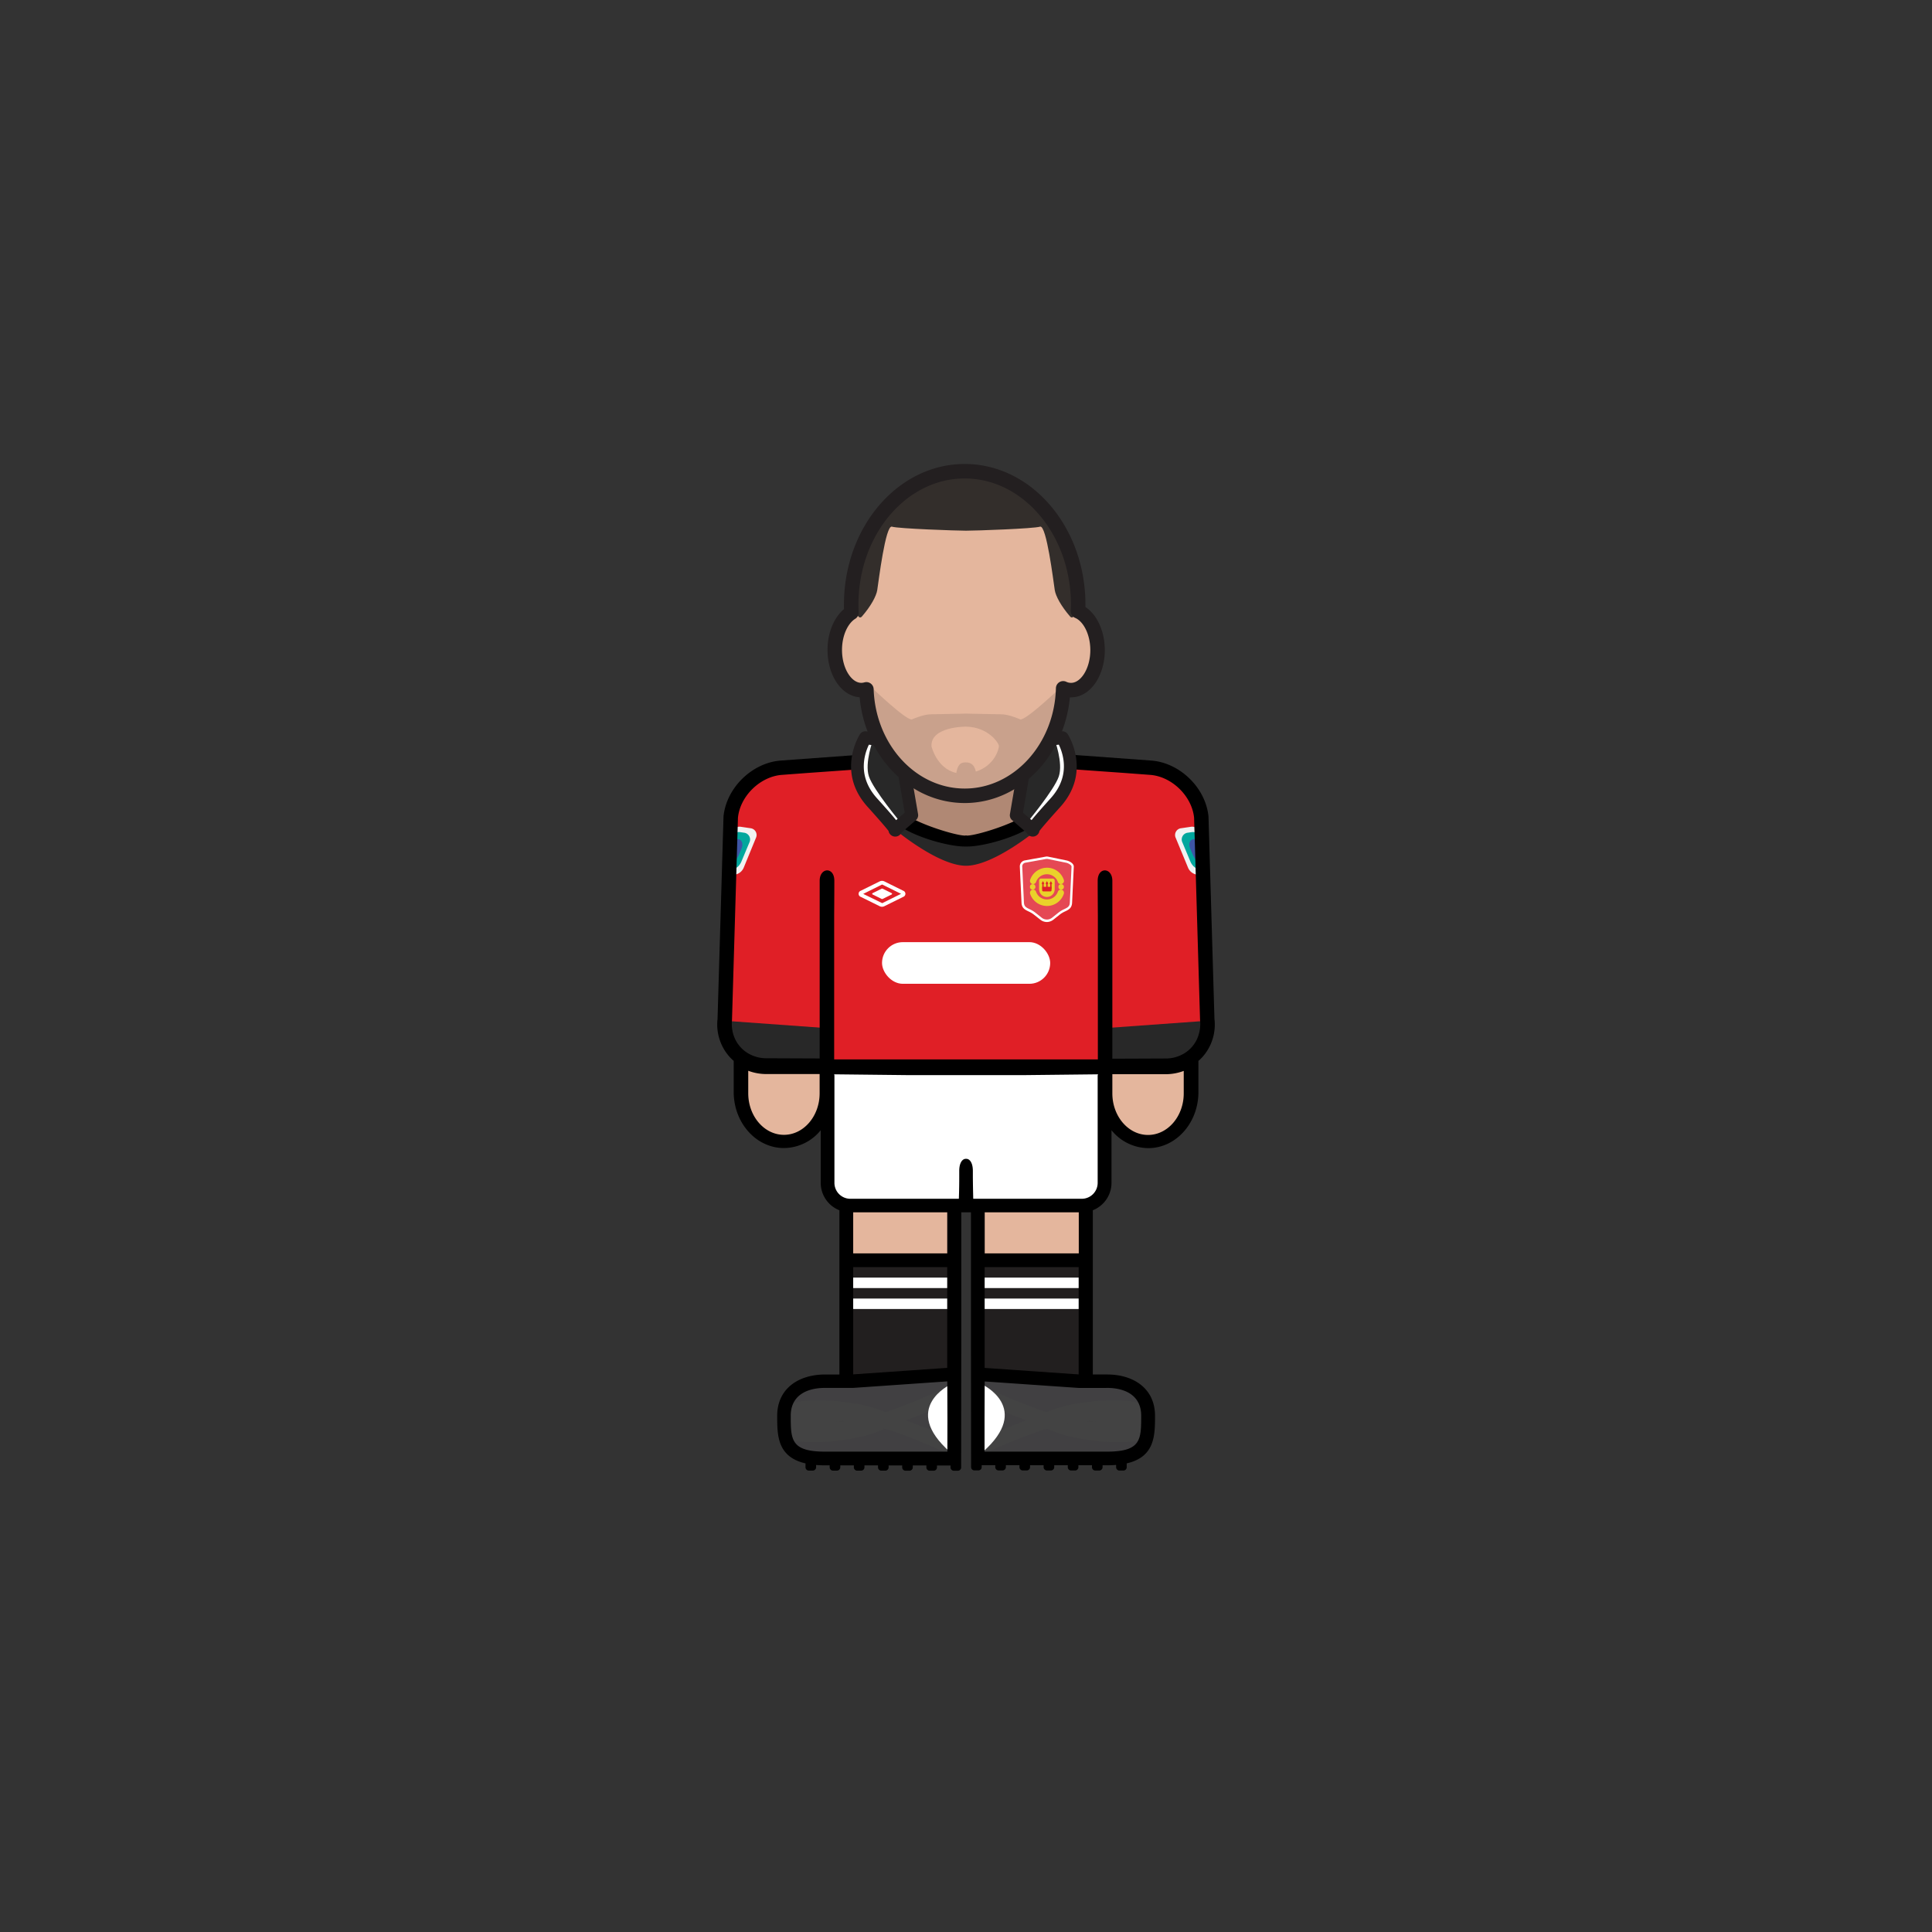 <svg id="player" xmlns="http://www.w3.org/2000/svg" viewBox="0 0 800 800"><rect x="0" y="0" width="800" height="800" fill="#333333" stroke="none"/><defs><style>.cls-1{fill:#e4b69d}.cls-2{fill:#414042}.cls-3{fill:#434343}.cls-4{fill:#fff}.cls-5{fill:#221f1f}.cls-6{fill:#e01f26}.cls-7{fill:#282828}.cls-9{fill:#ead12a}.cls-10{fill:#f1f2f2}.cls-11{fill:#00a79d}.cls-12{fill:#3d55a5}.cls-14{fill:#231f20}</style></defs><g id="skin"><path id="arm-left" class="cls-1" d="M305.93 382h36.78v72.4a18.39 18.39 0 01-18.39 18.39 18.39 18.39 0 01-18.39-18.39V382z"/><path id="arm-right" class="cls-1" d="M457.19 382H494v72.4a18.39 18.39 0 01-18.39 18.39 18.39 18.39 0 01-18.39-18.39V382h-.03z"/><path id="leg-left" class="cls-1" d="M349.88 492.02h45.67v45.67h-45.67z"/><path id="leg-right" class="cls-1" d="M404.78 492.02h45.67v45.67h-45.67z"/></g><g id="boots"><path id="left" class="cls-2" d="M395.54 570.04h-22.83l-22.83 1.97h-12.5l-7.5 2.53-5.25 8.5v9.83l1.91 4.17 3.84 4.05 6.33 1.95h58.83v-33z"/><path id="right" class="cls-2" d="M404.67 570.04h22.83l22.83 1.97h12.5l7.5 2.53 5.25 8.5v9.83l-1.91 4.17-3.84 4.05-6.33 1.95h-58.83v-33z"/><g id="details"><path class="cls-3" d="M395.19 572.83s-36.09 18.33-50.92 15.5-19.7-4.33-19.7-4.33-.7 8.56 1.15 11.37 25.16 2.79 38.86-3 30.62-11.67 30.62-11.67zm9.62 0s36.09 18.33 50.92 15.5 19.7-4.33 19.7-4.33.7 8.56-1.15 11.37-25.16 2.79-38.86-3-30.62-11.67-30.62-11.67z"/><path class="cls-3" d="M397.19 604.2s-36.09-18.33-50.92-15.5-19.7 4.33-19.7 4.33-.7-8.56 1.15-11.37 25.16-2.79 38.86 3 30.62 11.67 30.62 11.67zm5.62 0s36.09-18.33 50.92-15.5 19.7 4.33 19.7 4.33.7-8.56-1.15-11.37-25.16-2.79-38.86 3-30.62 11.67-30.62 11.67z"/><path class="cls-4" d="M393.54 573.31s-20.79 9.77-.08 28zm13.24 0s20.79 9.77.08 28z"/></g></g><g id="socks"><path id="left-2" data-name="left" class="cls-5" d="M349.88 522h45.67v48.04h-45.67z"/><path id="right-2" data-name="right" class="cls-5" d="M404.38 522h45.67v48.04h-45.67z"/><g id="details-2" data-name="details"><path class="cls-4" d="M350.92 529.03h44.33v4.33h-44.33zm0 8.67h44.33v4.33h-44.33z" id="left-3" data-name="left"/><path class="cls-4" d="M404.38 529.03h44.33v4.33h-44.33zm0 8.67h44.33v4.33h-44.33z" id="right-3" data-name="right"/></g></g><path id="shorts" class="cls-4" d="M341.67 442.54h116.49v47a9.95 9.95 0 01-9.95 9.95h-96.6a9.95 9.95 0 01-9.95-9.95v-47h.01z"/><g id="shirt"><path id="shirt-2" data-name="shirt" class="cls-6" d="M369.5 314.8l-48.29 2.99-11.36 6.25-6.83 10.1-1.93 98.78 11.16 7.16 29.96 1.13h147.21l10.96-12.79-3.4-92.71-6.83-11.84-9.77-6.08-49.84-2.99-1 21.24-6.5 6.5-11.16 3.48-11.88 2.02-15.46-3.17-11-5.66-3.66-3.84-.38-20.57z"/><g id="details-3" data-name="details"><path class="cls-7" d="M424.3 339.58c-.37 6-24.25 8.46-24.25 8.46s-23.87-2.5-24.25-8.46-5.12 4-5.12 4 17.82 14.91 29.32 14.91 29.38-14.87 29.38-14.87-4.71-10-5.08-4.04zm-81.59 102.65l-31.4-3.45a8.41 8.41 0 01-7.3-6.57l-2.92-9.46 41.62 3zm114.48 0l31.4-3.45a8.41 8.41 0 007.3-6.57l2.92-9.46-41.62 3z"/><path d="M438.69 378.24l-2.69 2.18a3.93 3.93 0 01-4.89 0l-2.74-2.18c-2.29-1.83-4.69-1.55-4.82-4.48l-.7-14.9a2 2 0 011.63-2.09l8.66-1.57a2.08 2.08 0 01.83 0l7.66 1.57c1 .2 2.68 1.09 2.63 2.09l-.7 14.9c-.19 2.93-2.56 2.66-4.87 4.48z" fill="#e54854"/><path class="cls-4" d="M433.5 381.79a4.42 4.42 0 01-2.76-1l-2.74-2.15a10.77 10.77 0 00-2.15-1.26c-1.42-.69-2.76-1.33-2.86-3.58l-.7-14.9a2.53 2.53 0 012-2.61l8.68-1.57a2.55 2.55 0 011 0l7.66 1.57c1.09.22 3.09 1.22 3 2.61l-.7 14.9c-.11 2.25-1.45 2.9-2.86 3.58a10.74 10.74 0 00-2.15 1.26l-2.74 2.18a4.42 4.42 0 01-2.68.97zm0-26.12a1.56 1.56 0 00-.31 0l-8.68 1.57a1.53 1.53 0 00-1.22 1.58l.7 14.9c.08 1.65.92 2.06 2.3 2.73a11.72 11.72 0 012.33 1.38l2.74 2.18a3.41 3.41 0 004.27 0l2.74-2.18a11.75 11.75 0 012.33-1.38c1.39-.67 2.22-1.08 2.3-2.73l.7-14.9c0-.57-1.23-1.38-2.23-1.58l-7.67-1.57a1.58 1.58 0 00-.3 0z"/><g id="manchester-united-crest-2003"><path class="cls-9" d="M439.24 366.08a1.32 1.32 0 01-1.22-.91 4.78 4.78 0 00-9 0 1.32 1.32 0 01-1.22.91 1.32 1.32 0 01-1.23-1.75 7.34 7.34 0 0113.93 0 1.32 1.32 0 01-1.23 1.75zm0 2.29a1.32 1.32 0 00-1.22.91 4.78 4.78 0 01-9 0 1.32 1.32 0 00-1.22-.91 1.32 1.32 0 00-1.23 1.75 7.34 7.34 0 0013.93 0 1.32 1.32 0 00-1.23-1.75z"/><circle class="cls-9" cx="427.61" cy="367.23" r="1.14"/><circle class="cls-9" cx="439.4" cy="367.23" r="1.14"/><path class="cls-9" d="M431.11 363.79h4.78a.84.84 0 01.84.84v3.56a3.23 3.23 0 01-3.23 3.23 3.23 3.23 0 01-3.23-3.23v-3.56a.84.84 0 01.84-.84z"/><path class="cls-6" d="M431.58 366h.57v2.06a.08.08 0 01-.08.08h-.4a.08.08 0 01-.08-.08V366h-.01zm.85 0h-1.13a5.41 5.41 0 01.57-1.13 5.2 5.2 0 01.56 1.13zm.79 0h.57v2.06a.08.08 0 01-.08.08h-.4a.08.08 0 01-.08-.08V366h-.01zm.85 0h-1.13a5.41 5.41 0 01.57-1.13 5.2 5.2 0 01.56 1.13zm.79 0h.57v2.06a.08.08 0 01-.08.08h-.4a.08.08 0 01-.08-.08V366h-.01zm.85 0h-1.13a5.41 5.41 0 01.57-1.13 5.2 5.2 0 01.56 1.13z"/><path class="cls-6" d="M431.58 367.2h3.84v1.46a.44.44 0 01-.44.44h-3a.44.44 0 01-.44-.44v-1.46h.04z"/></g><g id="brand-umbro"><path class="cls-4" d="M365.27 375.47a2.15 2.15 0 01-1-.22l-7.87-3.89a1.34 1.34 0 010-2.51l7.87-3.89a2.19 2.19 0 011.9 0l7.87 3.89a1.34 1.34 0 010 2.51l-7.87 3.89a2.15 2.15 0 01-.9.22zm0-9.22l-7.83 3.89 7.87 3.84 7.8-3.87zm7.87 3.84l.49.64-.49-.64z"/><path class="cls-4" d="M369.18 370.4l-3.69 1.82a.5.5 0 01-.44 0l-3.69-1.82a.31.31 0 010-.58l3.69-1.82a.5.5 0 01.44 0l3.69 1.82a.31.31 0 010 .58z"/></g><rect id="sponsor-sharp" class="cls-4" x="365.23" y="390.12" width="69.63" height="17.25" rx="8.62" ry="8.62"/><g id="epl-logo-r"><path class="cls-10" d="M499.25 358a3.57 3.57 0 01-2.66 4.23 4.8 4.8 0 01-4.67-3L486.86 347a2.83 2.83 0 012.3-4.06l3.92-.58a3.81 3.81 0 014.31 3.2z"/><path class="cls-11" d="M498.92 355.75c.31 2.06-.58 3.92-2 4.13s-3.19-1.2-4-3.13l-3.3-7.89a2.82 2.82 0 012.29-4.06l1.47-.22a3.81 3.81 0 014.31 3.2z"/><path class="cls-12" d="M497.87 353c.31 2.06-.16 3.86-1 4s-2.25-1.34-3.05-3.26l-1-2.36c-.81-1.93-.19-3.69 1.36-3.92s3.08 1.27 3.38 3.33z"/></g><g id="epl-logo-r-2" data-name="epl-logo-r"><path class="cls-10" d="M300.65 358a3.57 3.57 0 002.66 4.23 4.8 4.8 0 004.67-3L313 347a2.83 2.83 0 00-2.3-4.06l-3.92-.58a3.81 3.81 0 00-4.31 3.2z"/><path class="cls-11" d="M301 355.75c-.31 2.06.58 3.92 2 4.13s3.19-1.2 4-3.13l3.3-7.89a2.82 2.82 0 00-2.29-4.06l-1.47-.22a3.81 3.81 0 00-4.31 3.2z"/><path class="cls-12" d="M302 353c-.31 2.06.16 3.86 1 4s2.25-1.34 3.05-3.26l1-2.36c.81-1.93.19-3.69-1.36-3.92s-3.08 1.27-3.38 3.33z"/></g></g></g><path id="neck" fill="#b08874" d="M427.61 339.42l-27.59 8.62-28.6-9.62-1.92-23.62h61.04l-2.93 24.62z"/><path d="M502.88 421.91l-2.47-83.84c-1.19-11.87-11.83-22.25-23.72-23.14l-37.14-2.71c-4.07-.45-20.52-.09-39.55.53-19-.62-35.48-1-39.55-.53l-37.14 2.71c-11.89.89-22.53 11.27-23.72 23.14l-2.47 83.84a20.15 20.15 0 005 15.74 19.92 19.92 0 001.69 1.64v12.87c0 12.81 9.32 23.22 20.78 23.22a19.8 19.8 0 0015.25-7.38v21.79a12.23 12.23 0 007.74 11.36v68h-5.93c-10.93 0-19.83 5.8-19.83 17.11 0 8.06 0 17 11.72 19.7v1.6a1.38 1.38 0 001.38 1.38h1.63a1.38 1.38 0 001.38-1.37v-.95c1.16.09 2.39.15 3.73.15h1.89v.8a1.38 1.38 0 001.38 1.38h1.63a1.38 1.38 0 001.38-1.37v-.8h5.62v.8a1.38 1.38 0 001.38 1.38h1.63a1.38 1.38 0 001.38-1.37v-.8h5.62v.8a1.38 1.38 0 001.38 1.38h1.63a1.38 1.38 0 001.38-1.37v-.8h5.62v.8a1.38 1.38 0 001.38 1.38h1.63a1.38 1.38 0 001.38-1.37v-.8h5.62v.8a1.38 1.38 0 001.38 1.38h1.63a1.38 1.38 0 001.38-1.37v-.8h5.62v.8a1.38 1.38 0 001.38 1.38h1.63a1.38 1.38 0 001.38-1.37v-.81l.06-55.45V502h4v49.21l.06 54.67v1.6a1.38 1.38 0 001.38 1.38h1.63a1.38 1.38 0 001.38-1.37v-.8h5.62v.8a1.38 1.38 0 001.38 1.38h1.63a1.38 1.38 0 001.38-1.37v-.8h5.62v.8a1.38 1.38 0 001.38 1.38h1.63a1.38 1.38 0 001.38-1.37v-.8h5.62v.8a1.38 1.38 0 001.38 1.38h1.63a1.38 1.38 0 001.38-1.37v-.8h5.62v.8a1.38 1.38 0 001.38 1.38h1.63a1.38 1.38 0 001.38-1.37v-.8h5.62v.8a1.38 1.38 0 001.38 1.38h1.63a1.38 1.38 0 001.38-1.37v-.8h1.89c1.33 0 2.57-.05 3.72-.15v.95a1.38 1.38 0 001.38 1.38h1.63a1.38 1.38 0 001.38-1.37v-1.6c11.71-2.68 11.72-11.64 11.72-19.7 0-11.3-8.89-17.11-19.83-17.11h-5.93v-68a12.23 12.23 0 007.74-11.36V468a19.8 19.8 0 0015.21 7.42c11.46 0 20.78-10.42 20.78-23.22v-12.9a19.92 19.92 0 001.69-1.64 20.15 20.15 0 004.95-15.75zm-130.49-99.66c3.46 1.84 15.64 2.07 27.61 1.79 12 .28 24.15 0 27.61-1.79V334c0 4.8-22.42 12-27.23 12l-.38-.08-.38.08c-4.8 0-27.23-7.19-27.23-12zm-33 128.91v1.53c0 9.5-6.63 17.22-14.78 17.22s-14.78-7.73-14.78-17.22v-9.31a21.08 21.08 0 007.47 1.36h22.09zm52.9 149.93h-50.64c-14.22 0-14.22-5-14.22-14.89 0-8.21 6.38-11.5 14.22-11.5h11.67l38.93-2.7.06 15.37zm-38.74-76.4h38.67v41.71l-38.67 2.68h-.26V524.7zm-.26-5.74V502h38.94v17h-38.91zm104.77 55.75h.26c7.84 0 14.22 3.29 14.22 11.5 0 9.91 0 14.89-14.22 14.89h-50.64V587.4l.06-15.37 38.93 2.69h11.42zm-11.67-50h.26v44.4h-.26l-38.67-2.68V524.7zm-38.64-5.7v-17h38.95v17h-38.95zm46.84-73.77h-.07v44.58a6.6 6.6 0 01-6.58 6.58H403s-.11-3.73-.16-8.75v-2.79c0-3.51-1.41-5.09-2.82-5-1.41-.09-2.82 1.49-2.82 5v2.79c0 5-.16 8.75-.16 8.75H352.1a6.6 6.6 0 01-6.58-6.58v-44.63h-.07v-.33l30.24.33h48.69l30.24-.33zm35.57 7.51c0 9.5-6.63 17.22-14.78 17.22s-14.78-7.73-14.78-17.22v-7.94h22.09a21.08 21.08 0 007.47-1.36zm6-23.73a13.53 13.53 0 01-6 7.29 14.69 14.69 0 01-7.47 2l-22.09.09v-73.67c0-5.56-6.07-5.94-6.07 0s.07 14.37.07 14.37v59.59H345.41v-59.61s.07-8.46.07-14.37-6.07-5.54-6.07 0v73.59l-22.09-.09a14.69 14.69 0 01-7.47-2 13.53 13.53 0 01-6-7.29 14.89 14.89 0 01-.75-6.46l2.47-83.84c.89-9 9.23-17.08 18.2-17.75l11.12-.83 32.22-2.29c.68.54.48 17.49.48 17.49 0 8.43 23.34 15.29 31.77 15.29h1.3c8.43 0 31.77-6.86 31.77-15.29 0 0-.2-16.95.48-17.49l32.22 2.29 11.12.83c9 .67 17.3 8.8 18.2 17.75l2.47 83.84a14.89 14.89 0 01-.77 6.55z" id="border"/><g id="over-border-details"><g id="shirt-collars"><path class="cls-7" d="M372.33 307.34l-14-1.87s-9.12 13.67 2.88 26.93 9.24 11.22 9.24 11.22l7.05-6z"/><path class="cls-4" d="M361.55 306.25s-3.62 9.63-1.75 15.25 13.38 19.38 13.38 19.38l-2.71 2.75-6.54-8-8.3-13.37s-.86-16.05 2.72-16.78 3.2.77 3.2.77z"/><path class="cls-14" d="M358.69 302.82l14 1.87a2.67 2.67 0 012.28 2.2l5.18 30.23a2.67 2.67 0 01-.89 2.48l-6 5.19a3.06 3.06 0 01-.5.73 2.79 2.79 0 01-3.83.26 2.67 2.67 0 01-1-1.7c-.82-1.07-3-3.68-8.58-9.88-13.35-14.64-3.35-30.06-3.23-30.2a2.67 2.67 0 012.58-1.17zm15.93 33.71l-4.6-26.8-10.23-1.37a21.51 21.51 0 00-1.88 6c-.91 5.9.87 11.37 5.28 16.24 3.61 4 6.26 7 7.87 9z"/></g><g id="shirt-collars-2" data-name="shirt-collars"><path class="cls-7" d="M425.9 307.34l14-1.87s9.1 13.67-2.9 26.93-9.24 11.22-9.24 11.22l-7.05-6z"/><path class="cls-4" d="M436.68 306.25s3.63 9.63 1.75 15.25-13.37 19.38-13.37 19.38l2.71 2.75 6.54-8 8.3-13.37s.86-16.05-2.72-16.78-3.21.77-3.21.77z"/><path class="cls-14" d="M441.54 303.37a2.66 2.66 0 01.58.62c.1.15 10.12 15.57-3.13 30.21-5.61 6.2-7.76 8.81-8.58 9.88a2.67 2.67 0 01-1 1.7 2.79 2.79 0 01-3.83-.26 3.06 3.06 0 01-.5-.73l-6-5.19a2.67 2.67 0 01-.89-2.48l5.18-30.23a2.67 2.67 0 012.28-2.2l14-1.87a2.67 2.67 0 011.89.55zm-14.38 36.21c1.61-2 4.26-5 7.87-9 4.41-4.87 6.19-10.34 5.28-16.24a21.51 21.51 0 00-1.88-6l-10.23 1.37-4.6 26.8z"/></g></g><g id="head"><path id="skin-2" data-name="skin" class="cls-1" d="M446.38 253.1c0-.91.08-1.81.08-2.73 0-30.51-21.06-55.25-47-55.25s-47 24.74-47 55.25c0 1.11 0 2.21.1 3.31-4 2.46-6.9 8.44-6.9 15.43 0 9.19 4.93 16.64 11 16.64a7.47 7.47 0 002.1-.31c.82 24.5 18.74 44.08 40.73 44.08s40.12-19.81 40.74-44.5a7.65 7.65 0 003.25.74c6.08 0 11-7.45 11-16.64-.05-7.65-3.48-14.06-8.1-16.02z"/><path d="M444.51 230.42c-3.07-16.6-10.38-16.67-18.09-26.26s-26-7.46-26.39-7.41-18.77-2.07-26.39 7.41-15 9.66-18.09 26.26c-2.09 11.27-2.16 18-1.28 22.14.38 1.79 1.46 4.07 2.65 2.69 3.67-4.23 5.94-8.39 6.33-10.92.57-3.67 3.42-27.08 6.08-26.25s26.51 1.66 30.67 1.67c4.15 0 28-.84 30.67-1.67s5.51 22.58 6.08 26.25c.39 2.53 2.66 6.68 6.33 10.92 1.2 1.38 2.28-.9 2.65-2.69.93-4.18.86-10.88-1.22-22.14z" fill="#332e2b"/><path d="M422.54 297.91s-4.5-2-7.5-2.12l-15-.3-15 .3c-3 .13-7.5 2.13-7.5 2.13-2.75.13-17-13.62-17-13.62v12.88l16.63 25.75 22.83 7.69v-.37l.08.37 22.83-7.71 16.63-25.75v-12.87s-14.25 13.71-17 13.62zm-18.46 21.58c-.69-3.23-2.6-4.11-5.24-3.72-1.81.27-2.55 2.32-2.84 4.29-8.1-1.75-10.29-11-10.29-11-.46-8.33 14.33-8.17 14.33-8.17 9.21.17 13.54 6.79 13.59 8 .04 1-1.63 8.11-9.54 10.6z" opacity=".15" fill="#332e2b"/><path id="border-2" data-name="border" d="M446.38 253.1c0-.91.08-1.81.08-2.73 0-30.51-21.06-55.25-47-55.25s-47 24.74-47 55.25c0 1.11 0 2.21.1 3.31-4 2.46-6.9 8.44-6.9 15.43 0 9.19 4.93 16.64 11 16.64a7.47 7.47 0 002.1-.31c.82 24.5 18.74 44.08 40.73 44.08s40.12-19.81 40.74-44.5a7.65 7.65 0 003.25.74c6.08 0 11-7.45 11-16.64-.05-7.65-3.48-14.06-8.1-16.02z" fill="none" stroke="#231f20" stroke-linecap="round" stroke-linejoin="round" stroke-width="6"/></g></svg>